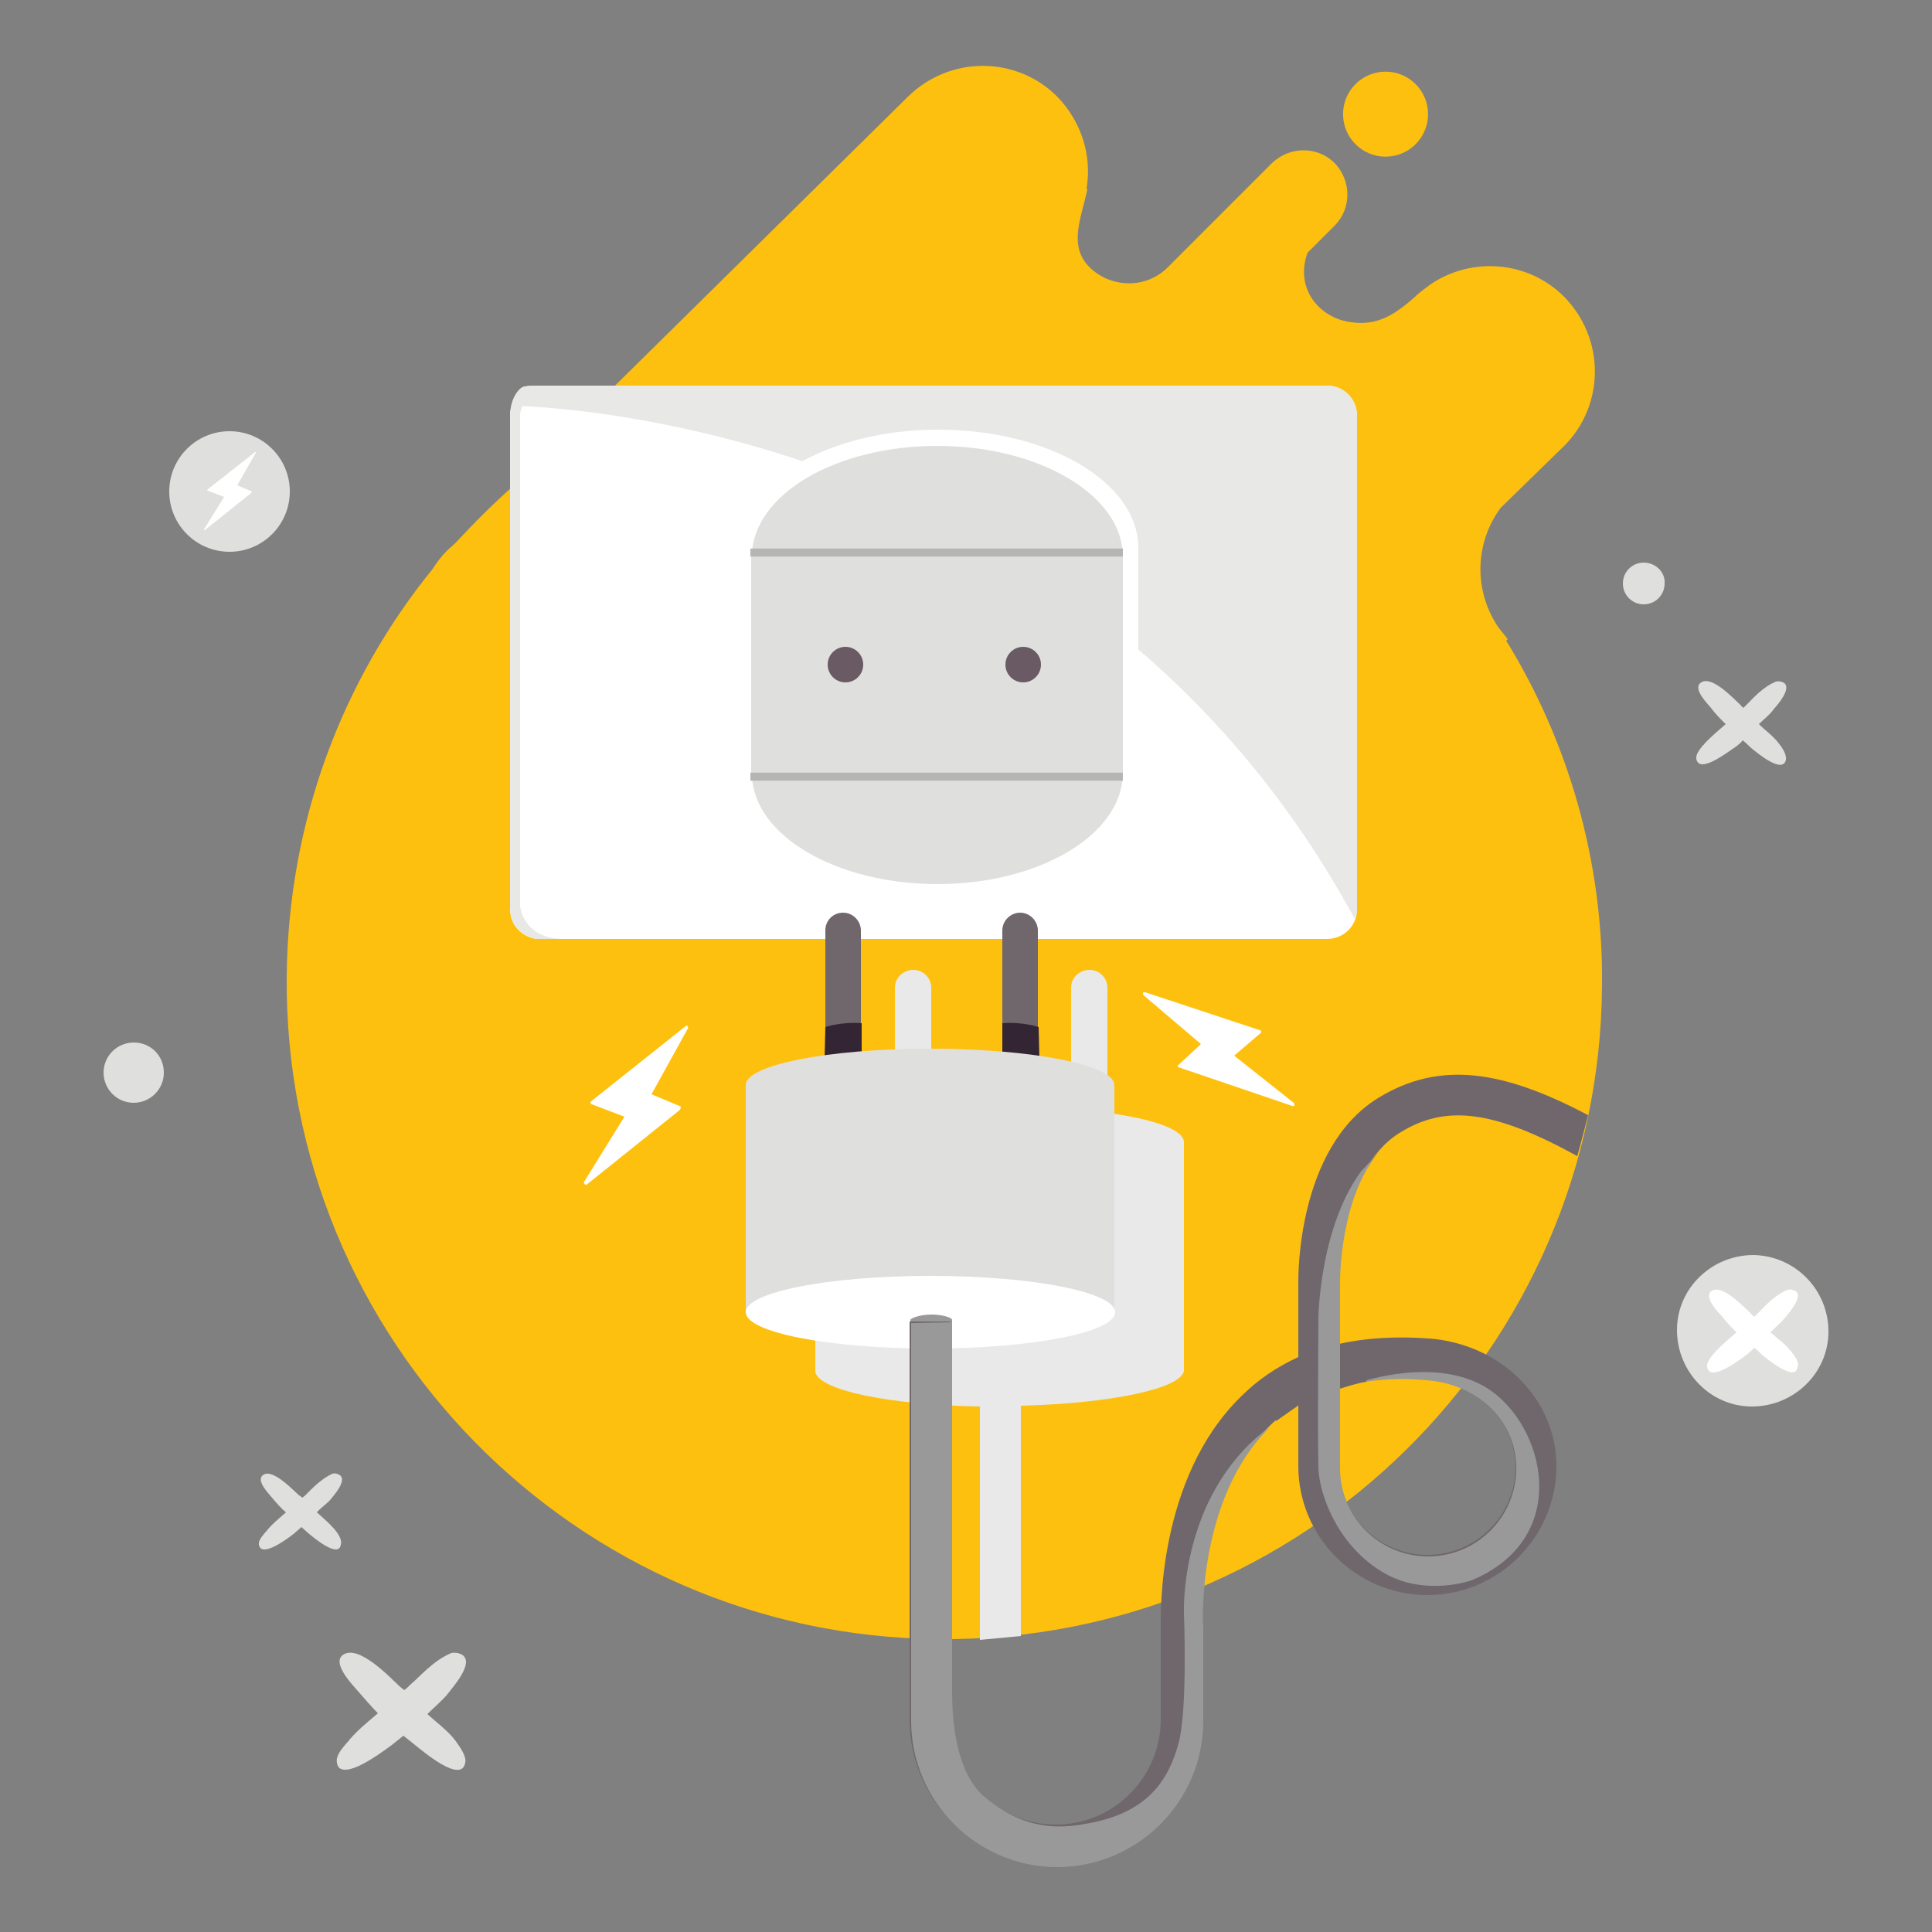 <?xml version="1.0" encoding="utf-8"?>
<!-- Generator: Adobe Illustrator 19.2.1, SVG Export Plug-In . SVG Version: 6.00 Build 0)  -->
<svg version="1.1" id="Capa_1" xmlns="http://www.w3.org/2000/svg" xmlns:xlink="http://www.w3.org/1999/xlink" x="0px" y="0px"
	 viewBox="0 0 250 250" style="enable-background:new 0 0 250 250;" xml:space="preserve">
<rect x="0" y="0" width="250" height="250" fill="#808080" stroke="none"/>
<style type="text/css">
	.st0{fill:none;}
	.st1{fill:#4BB975;}
	.st2{fill:#DFDFDE;}
	.st3{fill:#FFFFFF;}
	.st4{fill:#FF3F3F;}
	.st5{fill:#FEC00F;}
	.st6{fill:#E2A425;}
	.st7{clip-path:url(#SVGID_2_);}
	.st8{fill:#6A5A64;}
	.st9{fill:#B5B5B6;}
	.st10{fill:#473447;}
	.st11{fill:#66C9DC;}
	.st12{fill:#B1E1EE;}
	.st13{fill:#E8E9E7;}
	.st14{fill:#E9E9EA;}
	.st15{clip-path:url(#SVGID_4_);fill:#E9E9EA;}
	.st16{clip-path:url(#SVGID_4_);fill:#8FD5E3;}
	.st17{fill:#989897;}
	.st18{fill:#B2B2B2;}
	.st19{fill:#332533;}
	.st20{fill:#858687;}
	.st21{fill:#E14A4B;}
	.st22{fill:#C9C9C8;}
	.st23{fill:none;stroke:#B5B5B6;stroke-width:1.038;stroke-miterlimit:10;}
	.st24{fill:#6F676C;}
	.st25{fill:#99999A;}
	.st26{fill:#C5CBCB;}
	.st27{fill:none;stroke:#B5B5B6;stroke-width:1.524;stroke-linecap:round;stroke-linejoin:round;}
	.st28{fill:none;stroke:#B5B5B6;stroke-width:1.524;stroke-linecap:round;stroke-linejoin:round;stroke-dasharray:0.195,3.111;}
	.st29{fill:none;stroke:#B5B5B6;stroke-width:1.524;stroke-linecap:round;stroke-linejoin:round;stroke-dasharray:0.19,3.038;}
	.st30{fill:none;stroke:#B5B5B6;stroke-width:1.524;stroke-linecap:round;stroke-linejoin:round;stroke-dasharray:0.195,3.111;}
	.st31{fill:none;stroke:#B5B5B6;stroke-width:2.197;stroke-linecap:round;stroke-linejoin:round;}
	.st32{fill:none;stroke:#B5B5B6;stroke-width:2.197;stroke-linecap:round;stroke-linejoin:round;stroke-dasharray:0.28,4.484;}
	.st33{fill:none;stroke:#B5B5B6;stroke-width:2.197;stroke-linecap:round;stroke-linejoin:round;stroke-dasharray:0.274,4.377;}
	.st34{fill:#EFEFEE;}
</style>
<rect class="st0" width="250" height="250"/>
<g>
	<g>
		<ellipse transform="matrix(0.707 -0.707 0.707 0.707 42.062 131.074)" class="st5" cx="179.3" cy="14.8" rx="5.5" ry="5.5"/>
		<path class="st5" d="M194.9,82.9l0.2-0.2c-0.4-0.5-0.8-1-1.2-1.5c-0.2-0.3-0.4-0.6-0.5-0.8c-2.7-4.6-2.4-10.4,0.8-14.7l8.2-8
			c5.3-5.3,5.3-13.9,0-19.3c-4.7-4.7-12-5.2-17.3-1.6l0,0c-0.1,0.1-0.3,0.2-0.4,0.3c-0.5,0.4-1.1,0.8-1.6,1.3l-0.1,0.1
			c-2.4,2.1-4.7,3.7-8.1,3.2c-4.2-0.5-7.4-4.4-5.7-9l3.5-3.5c2.2-2.2,2.2-5.8,0-8.1c-2.2-2.2-5.8-2.2-8.1,0l-13.5,13.5l0,0l0,0
			c-2.8,2.8-7.3,2.7-10.1,0c-2.8-2.8-1.1-6.3-0.3-10.1l-0.1-0.1c0.7-4.2-0.6-8.6-3.8-11.9c-5.3-5.3-13.9-5.3-19.3,0L66.4,62.9
			c-2.6,2.3-5.1,4.8-7.5,7.4l-1,0.9c-0.8,0.8-1.4,1.6-1.9,2.4c-11.7,14.4-18.7,32.7-18.9,52.7c-0.4,47,37.4,85.4,84.4,85.8
			c47,0.4,85.4-37.4,85.8-84.4C207.5,111.4,202.9,95.9,194.9,82.9z"/>
	</g>
	<g>
		<path class="st3" d="M175.6,117.6c0,2.2-1.7,3.9-3.9,3.9H69.9c-2.2,0-3.9-1.7-3.9-3.9V53.8c0-2.2,1.7-3.9,3.9-3.9h101.8
			c2.1,0,3.9,1.7,3.9,3.9V117.6z"/>
		<path class="st13" d="M66.6,52.5c8.6,0.3,75,4.3,108.7,66.4c0.2-0.4,0.3-0.9,0.3-1.4V53.8c0-2.2-1.7-3.9-3.9-3.9h-103
			C67,49.9,67.2,51,66.6,52.5z"/>
		<path class="st3" d="M147.3,101.3L147.3,101.3l0-2.5V73.2v-2.5h0c-0.2-8.4-11.7-15.1-25.9-15.1c-14.2,0-25.7,6.8-25.9,15.1h-0.1
			v2.5v25.6v2.5h0.1c0.2,8.4,11.7,15.1,25.9,15.1C135.6,116.4,147.1,109.6,147.3,101.3z"/>
		<path class="st2" d="M145.3,100.2L145.3,100.2l0-2.3V74.1v-2.3h0c-0.2-7.8-10.9-14.1-24-14.1c-13.2,0-23.8,6.3-24,14.1h-0.1v2.3
			v23.9v2.3h0.1c0.2,7.8,10.9,14.1,24,14.1C134.4,114.4,145.1,108.1,145.3,100.2z"/>
		<g>
			<line class="st23" x1="97.1" y1="100.5" x2="145.3" y2="100.5"/>
			<line class="st23" x1="97.1" y1="71.5" x2="145.3" y2="71.5"/>
		</g>
		<circle class="st8" cx="109.4" cy="86" r="2.3"/>
		<circle class="st8" cx="132.4" cy="86" r="2.3"/>
	</g>
	<path class="st2" d="M212.7,72.8c-1.5,0-2.7,1.2-2.7,2.7c0,1.5,1.2,2.7,2.7,2.7c1.5,0,2.7-1.2,2.7-2.7
		C215.5,74,214.2,72.8,212.7,72.8z"/>
	<path class="st2" d="M17.3,134.9c-2.1,0-3.9,1.7-3.9,3.9c0,2.1,1.7,3.9,3.9,3.9c2.1,0,3.9-1.7,3.9-3.9
		C21.2,136.6,19.5,134.9,17.3,134.9z"/>
	<path class="st14" d="M132.1,211.7v-29.8c11.6-0.3,20.7-2.2,21.1-4.5h0v-29.6c0,0,0,0,0,0c0-1.6-3.9-3-9.9-3.8v-16.2
		c0-1.3-1.1-2.3-2.3-2.3c-1.3,0-2.4,1-2.4,2.3v15.7c-2.8-0.2-6-0.4-9.2-0.4c-3.2,0-6.2,0.1-8.9,0.3v-15.6c0-1.3-1.1-2.3-2.3-2.3
		c-1.3,0-2.4,1-2.4,2.3v16.1c-6.2,0.8-10.3,2.3-10.3,3.9c0,0,0,0,0,0.1v29.3c0,0,0,0,0,0.1c0,0,0,0,0,0.1v0.1h0
		c0.4,2.4,9.6,4.3,21.3,4.5v30.2"/>
	<path class="st13" d="M68.6,51.9c0,0-1.2,0.1-1.3,1.8v63.5c0,0,0.3,4.3,5.7,4.3h-3.7c0,0-2.8-0.6-3.2-3l-0.1-1V53.9
		c0,0-0.1-2.3,1.3-3.6C68.7,49.1,68.6,51.9,68.6,51.9z"/>
	<g>
		<g>
			<path class="st24" d="M109.1,140.7c-1.3,0-2.3-1.1-2.3-2.3v-18c0-1.3,1-2.3,2.3-2.3c1.3,0,2.3,1.1,2.3,2.3v18
				C111.5,139.6,110.4,140.7,109.1,140.7z"/>
			<path class="st24" d="M132,140.7c-1.3,0-2.3-1.1-2.3-2.3v-18c0-1.3,1.1-2.3,2.3-2.3c1.3,0,2.3,1.1,2.3,2.3v18
				C134.3,139.6,133.3,140.7,132,140.7z"/>
			<g>
				<path class="st19" d="M106.8,132.9c0,0,2-0.7,4.7-0.5v3.8l-4.8,0.8L106.8,132.9z"/>
				<path class="st19" d="M134.4,132.9c0,0-2-0.7-4.7-0.5v3.8l4.8,0.8L134.4,132.9z"/>
				<path class="st2" d="M96.5,140.4V170h47.7v-29.6l0,0c0,0,0,0,0,0c0-2.6-10.7-4.7-23.9-4.7C107.2,135.7,96.5,137.8,96.5,140.4
					C96.5,140.4,96.5,140.4,96.5,140.4z"/>
				<ellipse class="st3" cx="120.4" cy="169.8" rx="23.9" ry="4.7"/>
			</g>
		</g>
	</g>
	<path class="st25" d="M117.9,171.2h5.3v-0.4c0-0.3-1.2-0.7-2.7-0.7c-1.5,0-2.7,0.5-2.7,0.7c0,0,0,0,0,0V171.2z"/>
	<polygon class="st24" points="168.1,175.8 168.1,181.8 165.1,183.9 165.1,178.3 	"/>
	<path class="st3" d="M88.1,143.3c0-0.1-0.1-0.2-0.2-0.2l-3.6-1.5l4.7-8.5c0.1-0.1,0-0.2,0-0.3c-0.1-0.1-0.2-0.1-0.3,0l-12.2,9.7
		c-0.1,0.1-0.1,0.1-0.1,0.2c0,0.1,0.1,0.2,0.2,0.2l4.2,1.6l-5.2,8.4c-0.1,0.1,0,0.2,0,0.3c0,0,0.1,0,0.1,0.1c0.1,0,0.1,0,0.2,0
		l12.1-9.7C88,143.5,88.1,143.4,88.1,143.3z"/>
	<g>
		<circle class="st2" cx="29.7" cy="63.6" r="7.8"/>
		<path class="st3" d="M32.6,63.6C32.6,63.6,32.5,63.5,32.6,63.6l-1.9-0.8l2.4-4.2c0,0,0-0.1,0-0.1c0,0-0.1,0-0.1,0l-6.1,4.8
			c0,0-0.1,0.1-0.1,0.1c0,0,0,0.1,0.1,0.1l2.1,0.8l-2.6,4.2c0,0,0,0.1,0,0.1c0,0,0,0,0,0c0,0,0.1,0,0.1,0l6-4.8
			C32.5,63.7,32.6,63.6,32.6,63.6z"/>
	</g>
	<path class="st3" d="M152.4,138c0-0.1,0-0.2,0.1-0.2l2.9-2.7l-7.4-6.3c-0.1-0.1-0.1-0.2-0.1-0.3c0-0.1,0.2-0.1,0.3-0.1l14.8,4.9
		c0.1,0,0.2,0.1,0.2,0.2c0,0.1,0,0.2-0.1,0.2l-3.4,2.9l7.7,6.1c0.1,0.1,0.1,0.2,0.1,0.3c0,0,0,0.1-0.1,0.1c-0.1,0-0.1,0.1-0.2,0
		l-14.7-5C152.5,138.2,152.4,138.1,152.4,138z"/>
	<path class="st2" d="M236.6,172.3c0,5.4-4.5,9.7-9.9,9.7c-5.4,0-9.7-4.5-9.7-9.9c0-5.4,4.5-9.7,9.9-9.7
		C232.3,162.5,236.6,166.9,236.6,172.3"/>
	<path class="st3" d="M231.7,174.8c-0.7-0.9-1.7-1.6-2.6-2.4c0.6-0.6,1.4-1.3,1.9-1.9c0.5-0.6,2.3-2.7,1.4-3.4
		c-0.3-0.2-0.7-0.3-1.1-0.2c-1.7,0.7-3,2.2-3.7,2.9c-0.1,0.1-0.5,0.5-0.6,0.6c-0.1-0.1-0.3-0.2-0.4-0.4c-0.9-0.8-3.8-4-5.2-2.9
		c-0.9,0.8,0.9,2.7,1.4,3.2c0.5,0.7,1.3,1.5,1.9,2.1c-0.9,0.8-2,1.7-2.8,2.6c0,0,0,0.1-0.1,0.1c-0.4,0.5-1,1.2-0.9,1.8
		c0.1,0.5,0.4,0.7,0.8,0.7c1.3,0,3.8-1.9,4.3-2.3c0.3-0.2,0.8-0.7,1-0.9c0.3,0.2,0.8,0.7,1,0.9c0.6,0.5,4.3,3.6,4.6,1.6
		C232.9,176.3,232.2,175.4,231.7,174.8C231.8,174.9,231.8,174.8,231.7,174.8z"/>
	<path class="st2" d="M43.3,197.9c-0.7-0.8-1.5-1.5-2.3-2.2c0.5-0.6,1.3-1.1,1.8-1.7c0.4-0.5,2.1-2.4,1.2-3.1
		c-0.3-0.2-0.6-0.3-1-0.2c-1.5,0.7-2.7,2-3.3,2.6c-0.1,0.1-0.4,0.4-0.6,0.5c-0.1-0.1-0.2-0.2-0.4-0.3c-0.8-0.7-3.5-3.6-4.7-2.6
		c-0.9,0.7,0.8,2.4,1.2,2.9c0.5,0.6,1.2,1.4,1.8,1.9c-0.8,0.7-1.9,1.6-2.5,2.4c0,0,0,0.1-0.1,0.1c-0.4,0.5-1,1.1-0.9,1.7
		c0.1,0.4,0.3,0.6,0.7,0.6c1.2,0,3.4-1.7,3.9-2.1c0.2-0.2,0.7-0.6,0.9-0.8c0.2,0.2,0.7,0.6,0.9,0.8c0.6,0.5,3.9,3.3,4.2,1.5
		C44.3,199.2,43.7,198.4,43.3,197.9C43.3,197.9,43.3,197.9,43.3,197.9z"/>
	<path class="st2" d="M58.9,225.2c-1-1.3-2.4-2.3-3.6-3.4c0.9-0.9,2-1.8,2.7-2.7c0.6-0.8,3.3-3.8,1.9-4.9c-0.4-0.3-1-0.4-1.5-0.3
		c-2.4,1-4.2,3.2-5.2,4c-0.2,0.2-0.7,0.7-0.9,0.8c-0.2-0.2-0.4-0.3-0.6-0.5c-1.2-1.1-5.4-5.6-7.4-4c-1.3,1.1,1.3,3.8,1.9,4.5
		c0.8,0.9,1.9,2.2,2.7,3c-1.3,1.1-2.9,2.4-3.9,3.7c0,0-0.1,0.1-0.1,0.1c-0.6,0.7-1.5,1.7-1.3,2.6c0.1,0.7,0.5,0.9,1.1,0.9
		c1.8,0,5.3-2.7,6-3.2c0.4-0.3,1.1-0.9,1.5-1.2c0.4,0.3,1.1,0.9,1.5,1.2c0.9,0.7,6,5.1,6.5,2.3c0.2-0.9-0.8-2.2-1.3-2.9
		C58.9,225.3,58.9,225.2,58.9,225.2z"/>
	<path class="st2" d="M230.1,96.1c-0.7-0.9-1.7-1.6-2.5-2.4c0.6-0.6,1.4-1.2,1.9-1.9c0.5-0.6,2.3-2.6,1.4-3.4
		c-0.3-0.2-0.7-0.3-1.1-0.2c-1.7,0.7-3,2.2-3.6,2.8c-0.1,0.1-0.5,0.5-0.6,0.6c-0.1-0.1-0.3-0.2-0.4-0.4c-0.9-0.8-3.8-4-5.2-2.8
		c-0.9,0.8,0.9,2.6,1.4,3.2c0.5,0.7,1.3,1.5,1.9,2.1c-0.9,0.8-2,1.7-2.8,2.6c0,0,0,0.1-0.1,0.1c-0.4,0.5-1,1.2-0.9,1.8
		c0.1,0.5,0.4,0.7,0.8,0.7c1.3,0,3.7-1.9,4.2-2.2c0.3-0.2,0.8-0.6,1-0.9c0.3,0.2,0.8,0.7,1,0.9c0.6,0.5,4.2,3.6,4.6,1.6
		C231.2,97.6,230.6,96.7,230.1,96.1C230.2,96.2,230.1,96.2,230.1,96.1z"/>
	<path class="st24" d="M184.9,173.2c-4.2-0.3-8.1-0.1-11.6,0.7v-8c0-0.1-0.1-14.4,7.8-19.3c5.9-3.7,12.1-3,23,3
		c0.6-2.1,1.1-4.2,1.4-5.3c-10.8-5.7-19.1-7.2-27.2-2.2c-10.5,6.5-10.3,23.2-10.3,23.8v9.7c-2.8,1.3-5.2,2.9-7.4,5.1
		c-10.9,10.6-10.4,28.4-10.4,29.8v12c0,7.5-6.1,13.6-13.6,13.6c-7.5,0-13.6-6.1-13.6-13.6v-51.5h-5.3v51.5
		c0,10.4,8.5,18.9,18.9,18.9c10.4,0,18.9-8.5,18.9-18.9v-12.1l0-0.1c0-0.2-0.7-16.6,8.8-25.8c1.1-1.1,2.4-2,3.7-2.9v8.1
		c0,9.2,7.5,16.7,16.7,16.7c9.2,0,16.7-7.5,16.7-16.7C201.4,181.1,194.3,173.9,184.9,173.2z M184.7,201.2c-6.3,0-11.4-5.1-11.4-11.4
		v-10.4c3.3-0.9,7-1.3,11.2-0.9c6.7,0.5,11.6,5.3,11.6,11.4C196.1,196.1,191,201.2,184.7,201.2z"/>
	<g>
		<path class="st25" d="M164.3,184.7l-0.6,0.4c-11.1,8.7-10.5,23.6-10.5,23.6s0.5,12.6-0.7,16.9c-1.2,4.3-3.6,9-12,10.4
			c-3.3,0.6-8,0.9-13.1-3.5c-3.8-3.2-4.2-10.1-4.2-13.7c0-1.3,0-2.2,0-2.2l0-45.5l-5.3,0.1v51.5c0,10.4,8.5,18.9,18.9,18.9
			c10.4,0,18.9-8.5,18.9-18.9v-12.1l0-0.1C155.6,210.3,154.9,193.9,164.3,184.7z"/>
		<path class="st25" d="M176.1,151.6c-5.4,7.4-5.5,19-5.5,19s-0.1,15.7,0,19.3c0.1,3.6,2.6,10.3,8.6,13.7c5.3,3,11.2,0.9,11.2,0.9
			c13.2-5.5,9.5-20.2,2-24.9c-6.6-4.1-16.2-0.8-16.2-0.8l-2.8-2.2V174v-3.1V166c0-0.1-0.1-11.3,5.3-17.2L176.1,151.6z M173.4,179.5
			c3.3-0.9,7-1.3,11.2-0.9c6.7,0.5,11.6,5.3,11.6,11.4c0,6.3-5.1,11.4-11.4,11.4c-6.3,0-11.4-5.1-11.4-11.4V179.5z"/>
		<path class="st24" d="M173.4,174v5.7c0,0,2.4-0.8,3.4-0.9v-5.4C176.8,173.3,174,173.8,173.4,174z"/>
	</g>
</g>
</svg>
